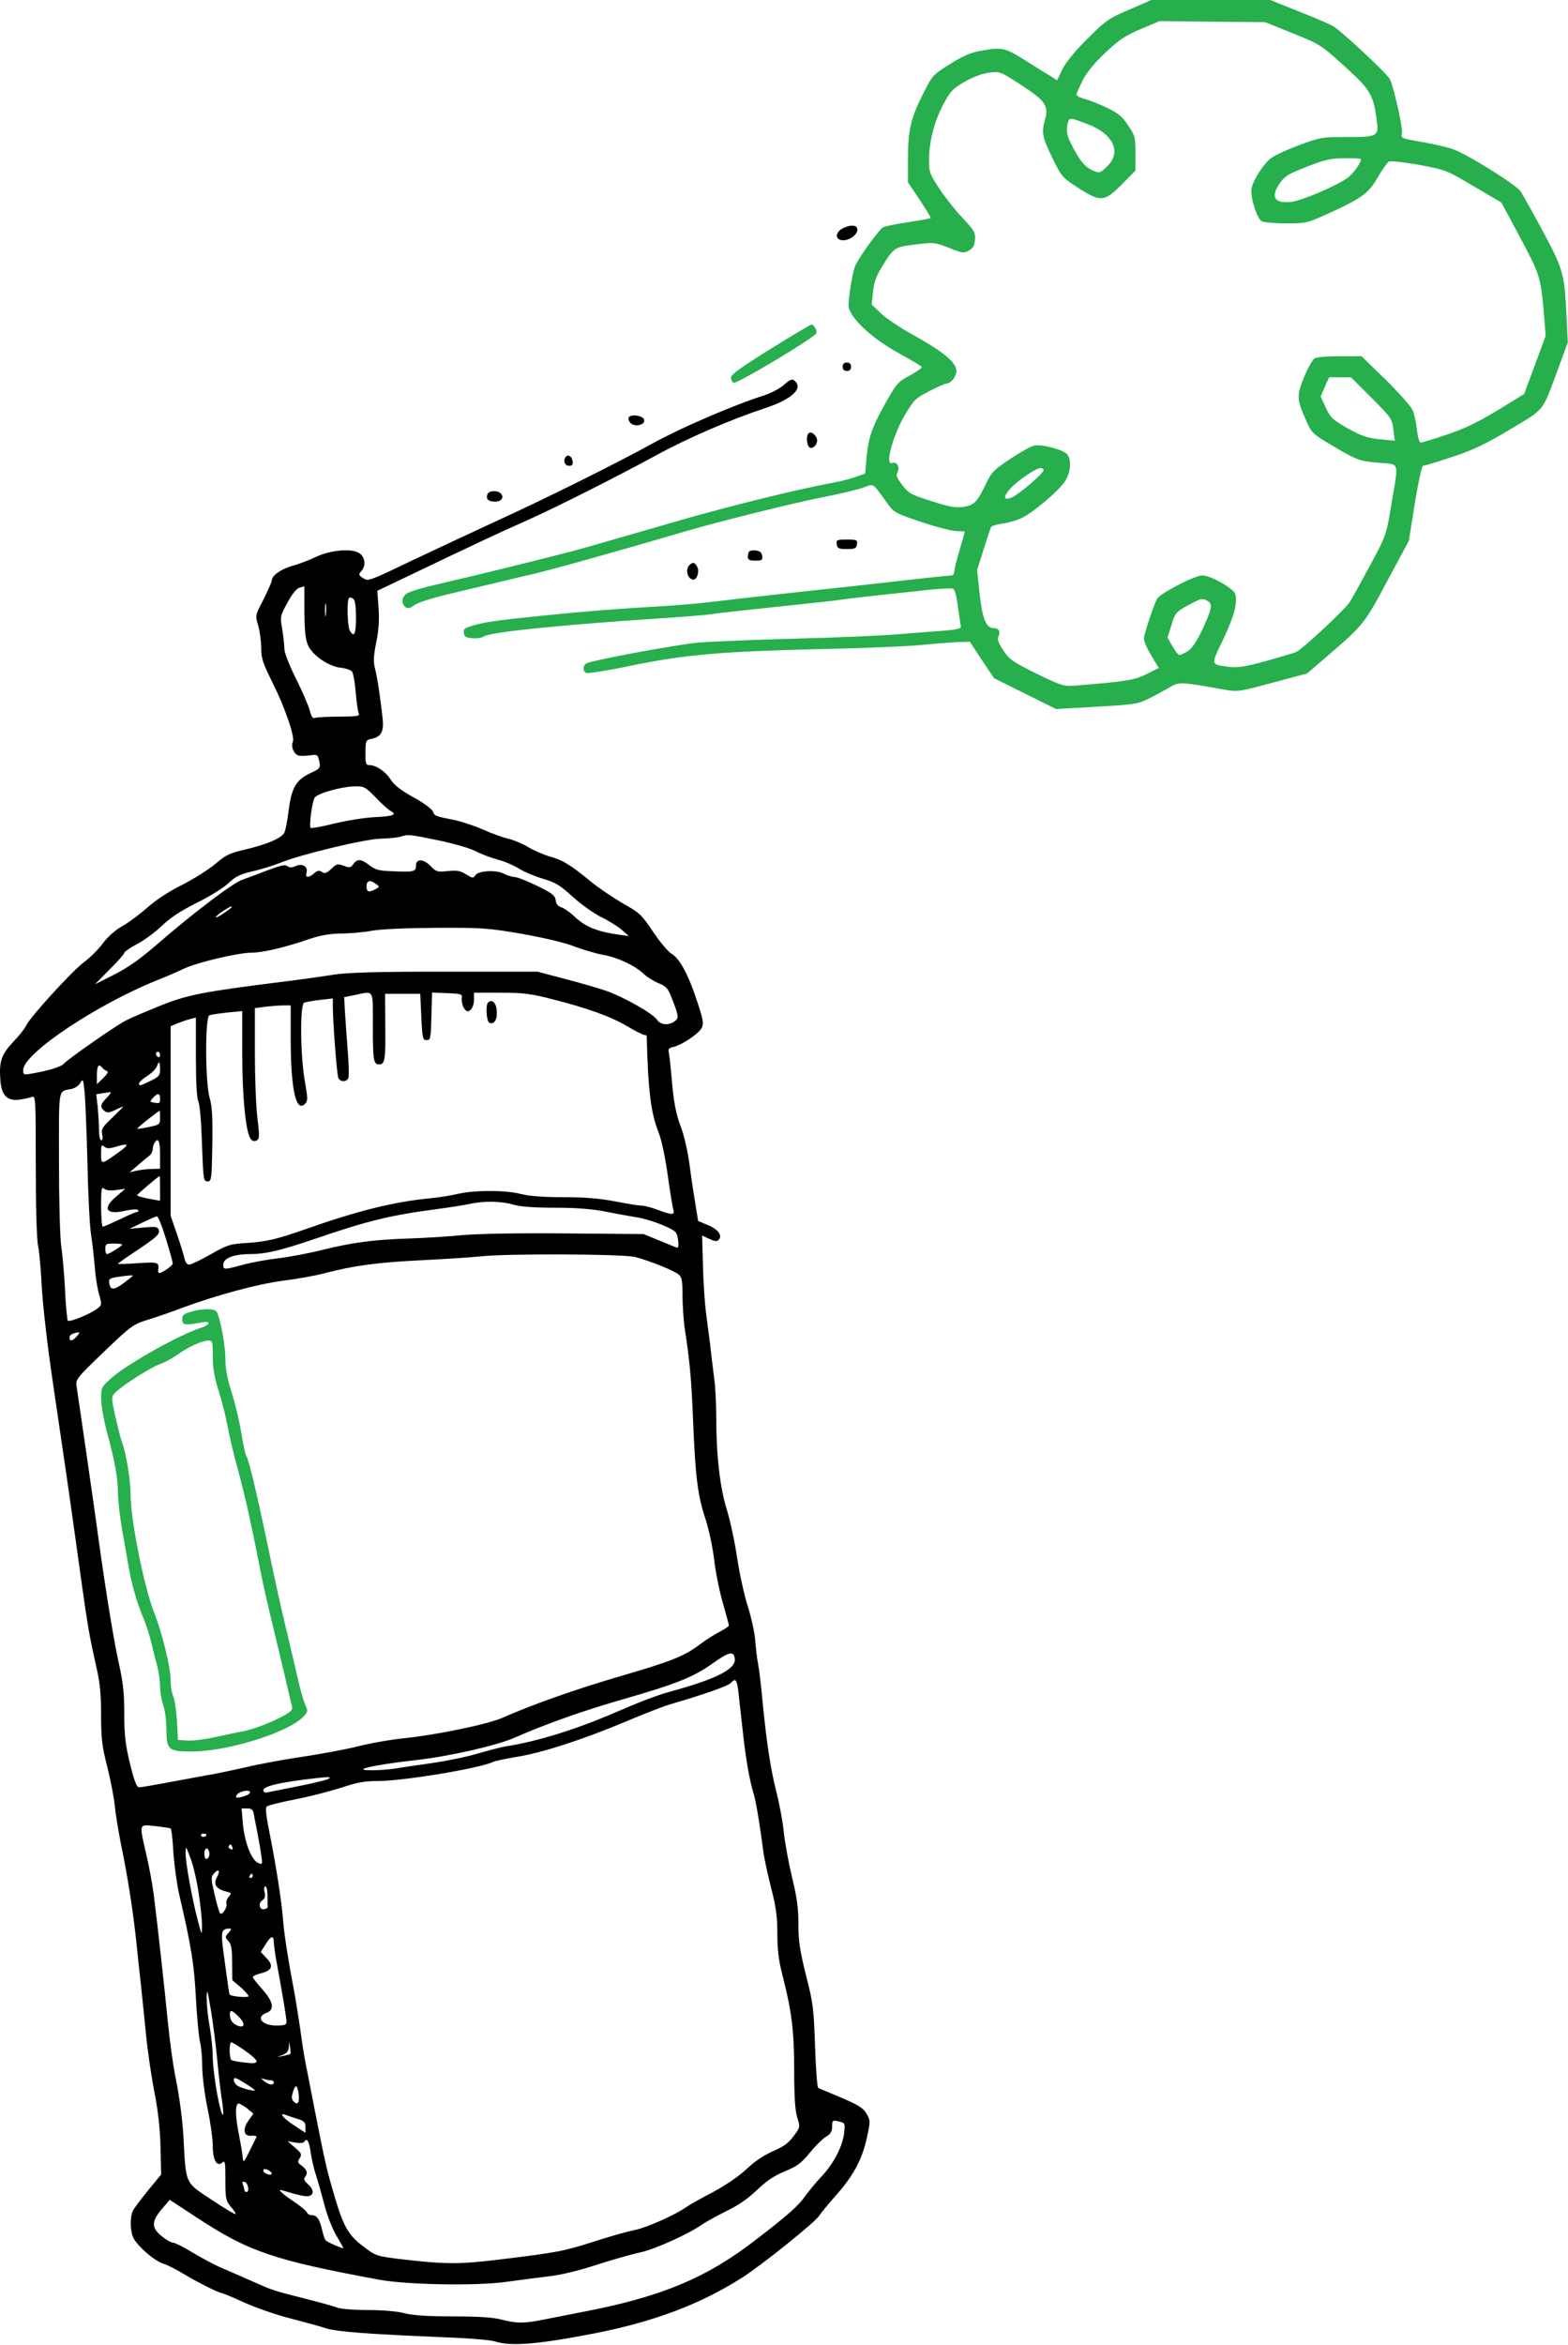 <svg width="285" height="426" viewBox="0 0 285 426" fill="none" xmlns="http://www.w3.org/2000/svg">
<path d="M205.236 1.761C201.521 3.331 200.947 3.752 197.692 7.007C195.433 9.228 193.787 11.258 193.136 12.521L192.14 14.589L190.762 13.708C189.957 13.249 187.89 11.947 186.128 10.836C182.644 8.654 182.108 8.539 178.279 9.228C176.556 9.496 175.062 10.147 172.726 11.602C169.548 13.593 169.51 13.632 167.71 17.193C165.528 21.52 165.03 23.702 165.03 29.063V33.122L167.174 36.3C168.323 38.061 169.242 39.555 169.165 39.631C169.089 39.708 167.289 40.014 165.145 40.359C163 40.665 160.894 41.086 160.473 41.316C159.822 41.699 156.606 46.064 155.534 48.094C155.036 49.013 154.27 53.531 154.232 55.484C154.232 57.513 158.329 61.419 163.383 64.176C165.566 65.363 167.442 66.473 167.519 66.665C167.634 66.818 166.676 67.507 165.413 68.196C163.23 69.345 162.962 69.651 160.933 73.251C158.444 77.693 157.831 79.531 157.487 83.321L157.257 86.04L155.495 86.653C154.538 86.997 152.777 87.457 151.628 87.648C144.276 89.027 131.755 92.128 121.569 95.115C115.366 96.915 110.12 98.408 105.87 99.633C102.577 100.552 93.043 102.926 86.342 104.535C83.623 105.186 79.832 106.066 77.918 106.526C76.041 106.985 74.165 107.598 73.82 107.904C72.978 108.594 72.94 109.627 73.667 110.278C74.127 110.623 74.471 110.546 75.314 109.934C75.927 109.474 78.837 108.555 82.13 107.789C85.308 107.024 89.328 106.066 91.128 105.645C92.928 105.224 95.417 104.611 96.68 104.343C100.28 103.501 113.796 99.71 124.441 96.57C130.568 94.77 143.778 91.477 149.522 90.329C152.7 89.716 156.032 88.912 156.95 88.567C158.865 87.84 158.482 87.572 161.316 91.477C162.464 93.086 162.771 93.277 167.519 94.847C170.238 95.766 173.109 96.494 173.913 96.494C174.718 96.494 175.369 96.532 175.369 96.608C175.369 96.685 174.947 98.178 174.411 99.94C173.875 101.701 173.454 103.463 173.454 103.845C173.454 104.228 173.224 104.535 172.994 104.535C172.726 104.535 170.161 104.803 167.327 105.109C158.176 106.143 152.317 106.794 146.842 107.368C140.447 108.057 132.406 108.976 127.888 109.513C126.088 109.704 121.608 110.087 117.932 110.278C111.461 110.661 106.636 111.044 98.595 111.848C90.668 112.652 88.218 112.997 86.227 113.571C84.465 114.069 84.197 114.261 84.312 114.988C84.389 115.677 84.733 115.869 85.882 115.945C86.686 116.022 87.605 115.869 87.912 115.639C88.792 114.873 101.467 113.571 119.272 112.384C123.905 112.078 128.309 111.733 129.036 111.619C130.376 111.389 135.661 110.814 146.229 109.704C149.254 109.398 152.279 109.053 152.93 108.938C153.581 108.823 156.606 108.479 159.669 108.134C162.732 107.828 166.906 107.368 168.974 107.139C171.003 106.947 172.918 106.832 173.224 106.947C173.531 107.062 173.875 108.287 174.105 110.164C174.335 111.81 174.564 113.418 174.641 113.725C174.756 114.184 174.182 114.337 171.731 114.567C170.046 114.682 166.255 114.988 163.307 115.218C160.358 115.486 151.934 115.831 144.544 116.022C137.192 116.213 129.266 116.558 126.93 116.75C123.254 117.056 108.512 119.775 106.713 120.464C105.908 120.77 105.832 121.995 106.598 122.263C106.904 122.378 110.58 121.804 114.754 120.923C124.441 118.932 131.142 118.358 148.565 117.937C156.261 117.783 164.8 117.439 167.519 117.171C170.276 116.903 173.339 116.673 174.373 116.635L176.288 116.596L178.47 119.928L180.691 123.221L186.32 126.016L191.949 128.811L199.339 128.39C206.499 127.969 206.806 127.931 209.141 126.744C210.481 126.054 212.128 125.174 212.856 124.714C214.272 123.872 214.923 123.91 222.505 125.288C224.956 125.71 225.185 125.671 231.312 124.025L237.592 122.34L241.421 119.047C247.854 113.495 248.045 113.265 252.181 105.492L256.086 98.217L257.158 91.439C257.771 87.687 258.422 84.623 258.652 84.623C258.843 84.623 261.179 83.934 263.821 83.053C267.688 81.79 269.756 80.832 274.428 78.037C280.937 74.132 280.21 75.05 283.196 67.009L284.958 62.223L284.728 57.398C284.345 49.625 284.154 48.974 280.439 42.044C278.601 38.597 276.763 35.343 276.381 34.768C275.576 33.581 267.076 28.259 264.319 27.187C263.323 26.804 260.719 26.191 258.537 25.808C254.708 25.157 254.593 25.119 254.823 24.238C255.014 23.396 253.559 16.733 252.678 14.474C252.334 13.632 245.326 7.007 242.608 4.939C242.187 4.595 239.353 3.37 236.328 2.183L230.891 -7.02143e-05H220.054H209.256L205.236 1.761ZM234.988 6.05C239.927 8.041 240.157 8.194 244.369 12.023C249.041 16.235 249.615 17.193 250.228 21.749C250.649 24.774 250.457 24.889 244.829 24.889C240.234 24.889 240.004 24.927 235.907 26.459C233.533 27.34 231.235 28.45 230.699 28.986C228.976 30.709 227.444 33.39 227.444 34.653C227.444 36.568 228.555 39.784 229.359 40.206C229.742 40.397 231.733 40.589 233.801 40.589C237.438 40.589 237.592 40.55 241.765 38.636C247.624 35.955 248.773 35.075 250.457 32.164C251.262 30.786 252.142 29.522 252.41 29.369C252.678 29.178 255.052 29.446 257.886 29.944C262.825 30.863 262.902 30.901 267.88 33.849L272.896 36.798L276.304 43.154C279.903 49.893 280.056 50.353 280.631 57.054L280.937 61.036L278.984 66.32L277.031 71.566L274.198 73.327C268.875 76.621 266.578 77.769 262.634 79.071C260.451 79.799 258.499 80.411 258.231 80.411C257.962 80.411 257.694 79.454 257.541 78.037C257.388 76.735 257.044 75.127 256.737 74.476C256.469 73.864 254.287 71.375 251.874 69.001L247.471 64.712H243.565C241.421 64.712 239.353 64.865 238.97 65.095C238.587 65.286 237.706 66.856 237.017 68.541C235.639 71.987 235.639 72.447 237.592 76.812C238.396 78.612 238.74 78.956 242.148 80.947C246.743 83.666 247.088 83.781 250.802 84.087C254.44 84.394 254.248 83.704 252.908 91.554C251.989 97.144 251.989 97.221 249.079 102.62C247.471 105.607 245.786 108.67 245.288 109.436C244.522 110.661 237.056 117.63 235.715 118.396C235.447 118.549 232.997 119.277 230.278 120.043C226.296 121.153 224.956 121.345 223.424 121.153C220.016 120.694 220.054 120.885 222.122 116.596C224.343 112.001 225.07 109.168 224.458 107.789C223.96 106.756 219.978 104.535 218.523 104.535C217.144 104.535 210.788 107.828 210.29 108.823C209.639 110.087 207.916 115.295 207.916 115.984C207.916 116.635 208.605 118.051 209.869 120.119L210.635 121.345L208.414 122.455C206.231 123.565 204.585 123.833 194.897 124.599C193.404 124.714 192.523 124.408 188.388 122.378C184.137 120.272 183.448 119.813 182.376 118.166C181.495 116.864 181.227 116.137 181.457 115.716C181.916 114.797 181.572 114.107 180.576 114.107C179.236 114.107 178.547 112.384 178.049 107.789L177.589 103.577L178.776 99.825C179.427 97.757 180.04 95.919 180.155 95.728C180.27 95.536 181.189 95.268 182.184 95.115C183.18 95 184.673 94.579 185.516 94.196C187.583 93.315 192.561 89.103 193.633 87.342C194.591 85.81 194.782 83.59 194.016 82.594C193.442 81.751 189.383 80.641 188.005 80.947C187.43 81.024 185.477 82.134 183.639 83.36C180.729 85.274 180.193 85.849 179.313 87.687C177.551 91.324 177.092 91.784 175.062 92.09C173.607 92.281 172.497 92.09 169.242 91.018C165.566 89.869 165.107 89.601 163.996 88.108C162.962 86.768 162.809 86.346 163.154 85.734C163.613 84.815 163 83.781 162.12 84.126C160.818 84.623 162.235 79.263 164.379 75.548C166.102 72.638 166.37 72.37 168.897 71.068C170.352 70.302 171.769 69.69 171.999 69.69C172.803 69.69 173.837 68.426 173.837 67.392C173.837 65.899 171.578 63.984 166.37 61.074C163.843 59.696 161.009 57.819 160.129 56.939L158.444 55.331L158.674 53.033C158.827 51.425 159.286 50.161 160.129 48.745C162.464 44.915 162.541 44.877 166.408 44.418C169.778 43.996 169.969 44.035 172.497 45.03C174.871 45.988 175.177 46.026 176.096 45.528C176.862 45.107 177.13 44.609 177.207 43.537C177.321 42.235 177.092 41.89 175.062 39.708C173.799 38.406 171.884 35.994 170.812 34.385C169.012 31.667 168.859 31.284 168.859 29.101C168.859 25.77 169.816 22.056 171.463 18.954C172.726 16.58 173.148 16.12 175.33 14.857C176.862 13.976 178.508 13.364 179.772 13.21C181.725 12.942 181.801 12.981 185.592 15.431C189.957 18.265 190.647 19.222 189.957 21.673C189.268 24.085 189.46 24.966 191.259 28.642C192.906 32.05 193.059 32.241 195.893 34.079C200.028 36.759 200.756 36.721 203.934 33.466L206.384 30.977V27.876C206.384 24.966 206.308 24.659 205.044 22.783C204.01 21.175 203.244 20.562 201.253 19.605C199.913 18.954 198.075 18.227 197.233 17.997C196.352 17.767 195.663 17.422 195.663 17.193C195.663 17.001 196.161 15.852 196.773 14.627C197.501 13.172 198.918 11.449 200.909 9.573C203.436 7.199 204.508 6.471 207.342 5.284L210.788 3.829L220.361 3.944L229.933 4.021L234.988 6.05ZM198.42 22.86C202.555 24.698 203.742 27.799 201.253 30.212C199.99 31.437 199.837 31.475 198.803 31.054C197.271 30.403 196.352 29.369 194.935 26.612C193.978 24.774 193.787 24.047 193.978 22.898C194.208 21.558 194.323 21.481 195.242 21.673C195.778 21.826 197.233 22.362 198.42 22.86ZM247.356 28.91C247.356 29.637 246.016 31.475 244.982 32.279C242.876 33.811 236.558 36.491 234.643 36.683C231.58 36.989 230.891 35.764 232.652 33.237C233.494 32.011 234.26 31.552 237.553 30.288C240.846 28.986 241.88 28.757 244.407 28.757C246.016 28.718 247.356 28.795 247.356 28.91ZM249.27 72.255C252.87 75.855 253.023 76.084 253.253 78.037L253.521 80.067L250.764 79.799C248.505 79.569 247.509 79.224 244.944 77.808C242.187 76.238 241.804 75.855 240.961 74.017L240.042 72.025L240.808 70.264L241.574 68.541H243.565H245.556L249.27 72.255ZM189.689 85.351C189.957 85.772 185.171 89.869 183.831 90.405C181.495 91.324 182.988 88.835 186.09 86.691C188.541 85.006 189.306 84.7 189.689 85.351ZM219.48 109.168C220.475 109.704 220.284 110.661 218.408 114.644C217.412 116.711 216.608 117.86 215.804 118.358C215.153 118.741 214.464 119.047 214.272 118.97C214.119 118.932 213.545 118.166 213.085 117.362L212.205 115.831L212.932 113.533C213.583 111.351 213.775 111.159 215.842 110.01C218.408 108.632 218.446 108.632 219.48 109.168Z" fill="#26AF4C"/>
<path d="M153.274 41.431C151.705 42.197 151.743 43.652 153.274 43.652C154.461 43.652 155.84 42.618 155.84 41.699C155.84 40.895 154.691 40.742 153.274 41.431Z" fill="black"/>
<path d="M140.026 63.41C134.78 66.665 132.865 68.043 132.865 68.579C132.865 69.001 133.095 69.422 133.363 69.537C133.976 69.766 148.067 61.342 148.373 60.538C148.565 60.04 147.952 58.968 147.454 58.968C147.301 58.968 143.97 60.959 140.026 63.41Z" fill="#26AF4C"/>
<path d="M153.16 66.626C153.16 67.124 153.428 67.392 153.925 67.392C154.423 67.392 154.691 67.124 154.691 66.626C154.691 66.129 154.423 65.861 153.925 65.861C153.428 65.861 153.16 66.129 153.16 66.626Z" fill="black"/>
<path d="M142.362 70.034C141.672 70.609 140.141 71.413 138.992 71.796C133.401 73.557 123.905 77.654 118.812 80.45C111.92 84.24 99.246 90.558 89.405 95.039C85.423 96.877 78.722 100.016 74.51 102.008C67.196 105.53 66.89 105.645 66.009 105.033C65.167 104.497 65.128 104.382 65.664 103.769C66.545 102.773 66.392 101.203 65.281 100.476C63.903 99.595 60.151 99.902 57.432 101.165C56.283 101.74 54.33 102.467 53.105 102.812C50.999 103.424 49.391 104.573 49.391 105.492C49.391 105.722 48.701 107.253 47.897 108.9C46.366 111.848 46.366 111.848 46.94 113.648C47.208 114.644 47.476 116.443 47.476 117.669C47.476 119.545 47.744 120.426 49.429 123.795C51.726 128.352 53.679 133.942 53.22 134.785C52.837 135.551 53.373 136.929 54.177 137.235C54.522 137.35 55.479 137.35 56.245 137.235C57.547 137.044 57.738 137.082 57.93 137.886C58.351 139.418 58.236 139.609 56.666 140.337C53.871 141.601 53.028 142.979 52.492 147.038C52.263 148.991 51.88 150.944 51.65 151.327C51.114 152.284 48.472 153.433 44.489 154.352C41.694 155.003 41.005 155.347 39.129 156.955C37.903 157.989 35.223 159.674 33.117 160.746C30.781 161.895 28.331 163.503 26.875 164.805C25.535 165.992 23.506 167.524 22.357 168.175C21.017 168.902 19.638 170.127 18.681 171.391C17.839 172.54 16.307 174.033 15.312 174.761C13.32 176.177 5.394 184.831 4.781 186.286C4.552 186.784 3.518 188.124 2.407 189.273C0.225 191.609 -0.196 192.834 0.072 196.319C0.301 199.076 1.335 200.071 3.633 199.765C4.513 199.612 5.509 199.42 5.854 199.267C6.466 199.037 6.505 199.918 6.505 211.673C6.505 219.14 6.658 225.114 6.926 226.339C7.156 227.488 7.462 230.972 7.615 234.15C7.806 237.29 8.649 244.719 9.53 250.615C11.751 265.626 12.401 270.106 13.933 281.057C15.465 292.2 15.771 294.114 16.307 297.139C16.652 298.939 17.264 301.772 17.647 303.457C18.145 305.64 18.375 307.976 18.375 311.537C18.375 315.787 18.528 317.204 19.485 320.918C20.098 323.33 20.711 326.547 20.864 328.078C21.017 329.61 21.553 332.865 22.051 335.354C23.2 340.791 24.31 348.028 24.846 353.427C25.076 355.648 25.42 358.979 25.65 360.894C25.842 362.77 26.263 366.829 26.569 369.892C26.875 372.956 27.565 377.589 28.101 380.231C28.713 383.409 29.096 386.702 29.173 390.033L29.288 395.05L26.952 397.883C25.688 399.453 24.425 401.1 24.195 401.559C23.582 402.708 23.621 405.312 24.272 406.613C25.114 408.183 28.024 410.711 29.709 411.247C30.513 411.515 32.236 412.395 33.538 413.2C35.95 414.655 39.856 416.607 40.392 416.607C40.545 416.607 42.345 417.373 44.374 418.292C46.404 419.211 50.118 420.513 52.684 421.164C55.211 421.815 58.121 422.619 59.193 422.964C61.184 423.615 66.89 424.036 80.598 424.61C85.04 424.763 89.252 425.108 89.979 425.376C92.851 426.295 97.714 425.912 107.976 423.921C118.736 421.815 127.16 418.675 134.78 413.851C138.303 411.63 148.335 403.588 148.909 402.516C149.101 402.172 150.479 400.487 151.973 398.802C155.151 395.203 156.721 392.293 157.601 388.195C158.214 385.362 158.214 385.209 157.487 383.983C156.912 382.988 156.031 382.414 152.968 381.112C150.862 380.231 148.986 379.427 148.756 379.35C148.526 379.274 148.297 376.172 148.143 371.769C147.914 364.914 147.799 363.919 146.497 358.864C145.387 354.346 145.118 352.661 145.118 349.56C145.118 346.688 144.85 344.658 143.97 341.097C143.357 338.494 142.668 334.818 142.476 332.941C142.285 331.027 141.672 327.695 141.098 325.475C140.026 321.186 139.337 316.591 138.609 309.201C138.379 306.674 138.035 303.61 137.805 302.385C137.575 301.16 137.345 299.169 137.269 297.982C137.192 296.795 136.618 294.076 135.967 291.97C135.278 289.864 134.397 285.805 133.976 282.971C133.555 280.138 132.712 276.232 132.138 274.356C130.874 270.412 130.185 264.439 130.185 257.584C130.185 255.134 130.032 251.879 129.802 250.347C129.611 248.816 129.266 246.097 129.075 244.297C128.845 242.498 128.5 239.817 128.309 238.362C128.117 236.869 127.849 233.155 127.773 230.053L127.619 224.463L128.921 225.075C129.84 225.496 130.3 225.573 130.606 225.267C131.372 224.501 130.568 223.352 128.73 222.586L126.892 221.821L126.432 218.987C126.164 217.417 125.667 214.201 125.36 211.788C125.016 209.184 124.365 206.274 123.675 204.513C122.871 202.33 122.488 200.377 122.144 196.625C121.914 193.868 121.646 191.379 121.531 191.034C121.416 190.575 121.684 190.345 122.412 190.192C124.02 189.809 127.083 187.741 127.581 186.669C127.926 185.903 127.773 185.099 126.739 181.998C125.169 177.173 123.561 174.148 122.106 173.306C121.493 172.961 119.961 171.161 118.736 169.323C116.668 166.222 116.285 165.839 113.145 164.077C111.307 163.005 108.704 161.244 107.363 160.134C103.687 157.109 102.309 156.266 99.973 155.615C98.786 155.271 97.025 154.505 95.991 153.892C94.995 153.279 93.425 152.628 92.507 152.399C91.549 152.207 89.443 151.441 87.797 150.714C86.15 149.986 83.776 149.221 82.513 148.953C79.143 148.302 78.951 148.225 78.683 147.421C78.53 147 76.999 145.851 75.161 144.855C72.825 143.553 71.6 142.596 70.987 141.601C70.068 140.146 68.345 138.997 67.119 138.997C66.507 138.997 66.392 138.69 66.43 136.738C66.43 134.593 66.507 134.44 67.426 134.249C69.225 133.904 69.761 132.985 69.57 130.803C69.225 127.356 68.575 122.991 68.153 121.421C67.847 120.196 67.885 119.2 68.383 116.711C68.843 114.529 68.957 112.614 68.804 110.432L68.575 107.33L73.629 104.918C86.686 98.676 89.826 97.183 96.029 94.426C101.467 91.975 111.958 86.691 119.272 82.709C125.169 79.492 132.865 76.199 139.107 74.132C143.549 72.677 145.808 70.8 144.697 69.46C144.085 68.694 143.778 68.771 142.362 70.034ZM55.326 111.159C55.364 114.605 55.517 116.175 55.977 117.209C56.781 119.047 59.691 121.038 61.874 121.306C62.792 121.383 63.75 121.728 63.98 121.996C64.209 122.264 64.516 124.025 64.669 125.901C64.822 127.778 65.09 129.501 65.243 129.73C65.435 130.075 64.516 130.19 61.682 130.19C59.614 130.19 57.623 130.305 57.279 130.42C56.857 130.573 56.589 130.228 56.283 129.003C56.015 128.084 54.905 125.48 53.756 123.221C52.569 120.809 51.688 118.588 51.688 117.86C51.688 117.209 51.497 115.601 51.305 114.337C50.884 112.04 50.922 111.925 52.224 109.513C53.105 107.904 53.871 106.947 54.445 106.756C54.943 106.641 55.326 106.526 55.326 106.488C55.326 106.449 55.326 108.555 55.326 111.159ZM64.707 112.231C64.707 115.218 64.362 115.946 63.558 114.529C63.137 113.686 63.022 109.015 63.444 108.632C63.558 108.479 63.903 108.555 64.209 108.785C64.554 109.091 64.707 110.202 64.707 112.231ZM59.231 111.695C59.155 112.308 59.078 111.887 59.078 110.853C59.078 109.781 59.155 109.321 59.231 109.781C59.308 110.278 59.308 111.121 59.231 111.695ZM68.268 144.855C69.34 146.004 70.604 147.115 71.025 147.344C72.251 147.995 71.446 148.302 68.077 148.455C66.315 148.531 63.061 149.067 60.801 149.603C58.542 150.178 56.589 150.522 56.474 150.408C56.13 150.101 56.743 145.545 57.202 144.894C57.815 144.09 62.103 142.902 64.439 142.864C66.162 142.826 66.392 142.941 68.268 144.855ZM79.487 152.628C82.321 153.203 85.269 154.045 86.495 154.658C87.682 155.271 89.52 155.921 90.554 156.19C91.626 156.458 93.234 157.147 94.191 157.721C95.149 158.334 97.14 159.176 98.671 159.636C101.007 160.325 101.811 160.823 104.147 162.967C105.679 164.346 107.938 165.954 109.278 166.605C110.618 167.256 112.265 168.29 112.992 168.902L114.294 170.051L112.571 169.821C108.704 169.285 106.559 168.443 104.645 166.72C103.649 165.762 102.424 164.92 101.964 164.805C101.428 164.652 101.084 164.231 101.007 163.58C100.892 162.699 100.394 162.278 97.638 160.938C95.838 160.057 94 159.329 93.502 159.329C93.004 159.291 92.124 159.023 91.549 158.717C90.132 157.989 86.916 158.181 86.38 159.023C86.035 159.597 85.882 159.559 84.695 158.832C83.661 158.181 83.01 158.066 81.364 158.257C79.487 158.449 79.258 158.372 78.262 157.338C77.037 156.036 75.62 155.96 75.62 157.185C75.62 158.334 75.275 158.449 71.753 158.296C68.919 158.219 68.306 158.066 67.196 157.223C65.664 156.036 64.937 155.96 64.209 156.994C63.75 157.645 63.558 157.683 62.486 157.3C61.376 156.879 61.184 156.917 60.227 157.836C59.385 158.64 59.04 158.755 58.504 158.41C58.006 158.066 57.7 158.142 57.126 158.64C56.168 159.521 55.402 159.483 55.709 158.564C56.053 157.453 54.943 156.764 53.756 157.338C53.028 157.645 52.607 157.683 52.224 157.338C51.841 157.032 50.999 157.223 48.74 158.066C47.093 158.717 44.987 159.483 44.03 159.827C42.23 160.478 34.993 165.954 28.216 171.851C25.42 174.263 23.123 175.871 20.749 177.058L17.264 178.82L19.907 176.139C21.4 174.684 22.587 173.306 22.587 173.114C22.587 172.923 23.659 172.157 24.923 171.506C26.224 170.817 28.254 169.323 29.441 168.175C30.934 166.72 32.887 165.456 35.797 164.001C38.133 162.852 40.699 161.244 41.541 160.44C42.766 159.253 43.609 158.832 45.753 158.334C47.246 157.989 49.544 157.3 50.884 156.764C54.866 155.156 66.43 152.399 69.264 152.36C70.642 152.322 72.212 152.169 72.748 152.016C74.203 151.556 74.242 151.556 79.487 152.628ZM68.345 160.593C69.034 161.091 69.034 161.129 68.23 161.55C67.005 162.201 66.622 162.048 66.622 161.014C66.622 159.942 67.273 159.789 68.345 160.593ZM42.115 164.805C42.115 164.882 41.388 165.418 40.545 165.992C39.665 166.566 39.09 166.834 39.243 166.566C39.397 166.337 40.048 165.801 40.737 165.379C41.962 164.614 42.115 164.575 42.115 164.805ZM94.957 169.668C98.978 170.396 102.768 171.276 104.453 171.965C105.985 172.54 108.282 173.229 109.584 173.459C112.341 173.957 115.328 175.373 116.975 176.905C117.625 177.518 118.851 178.284 119.731 178.628C121.072 179.164 121.416 179.547 122.067 181.232C123.369 184.563 123.446 184.946 122.642 185.521C121.569 186.363 120 186.21 119.387 185.214C118.659 184.142 113.643 181.27 110.388 180.083C109.01 179.585 105.564 178.59 102.768 177.862L97.676 176.522H80.943C68.383 176.522 63.367 176.675 60.725 177.058C58.81 177.365 55.02 177.901 52.263 178.245C36.908 180.16 34.151 180.696 29.173 182.687C26.531 183.759 23.736 184.946 22.931 185.367C21.093 186.286 12.21 192.49 11.597 193.255C11.176 193.791 8.687 194.557 5.662 195.055C4.322 195.285 4.207 195.246 4.207 194.404C4.207 191.417 17.532 182.496 28.713 178.015C30.283 177.403 32.466 176.446 33.5 175.948C35.874 174.837 43.302 173.076 45.715 173.076C47.706 173.076 51.841 172.119 56.245 170.587C58.274 169.898 59.959 169.63 61.988 169.591C63.597 169.591 66.124 169.362 67.579 169.094C69.187 168.787 73.859 168.596 79.258 168.558C87.682 168.519 88.677 168.596 94.957 169.668ZM67.77 186.248C67.77 192.643 67.885 193.37 68.919 193.37C69.953 193.37 70.106 192.528 70.03 186.325L69.991 180.543H73.208H76.386L76.577 184.755C76.769 188.66 76.845 188.967 77.535 188.967C78.262 188.967 78.3 188.66 78.415 184.64L78.53 180.313L81.287 180.428C83.968 180.543 84.044 180.581 83.929 181.5C83.891 182.036 84.082 182.802 84.389 183.223C84.848 183.836 85.001 183.874 85.537 183.453C85.882 183.146 86.15 182.381 86.15 181.653V180.351H90.975C95.11 180.351 96.451 180.504 100.433 181.538C106.904 183.185 111.039 184.678 114.064 186.478C115.481 187.32 116.86 188.009 117.089 188.009C117.357 188.009 117.549 188.124 117.549 188.277C117.779 198.042 118.315 202.215 119.655 205.585C120.191 206.887 120.88 210.027 121.34 213.32C121.761 216.345 122.22 219.217 122.374 219.676C122.68 220.787 122.22 220.787 119.54 219.791C118.43 219.37 117.128 219.025 116.63 219.025C116.094 219.025 113.95 218.681 111.805 218.259C109.01 217.723 106.368 217.494 102.424 217.494C98.748 217.494 96.182 217.302 94.689 216.919C91.97 216.192 86.303 216.192 83.278 216.881C82.015 217.187 79.794 217.532 78.3 217.685C71.714 218.298 65.052 219.944 55.517 223.314C50.233 225.152 48.625 225.535 44.987 225.803C41.771 225.994 41.349 226.147 38.286 227.871C36.486 228.904 34.725 229.747 34.38 229.747C33.998 229.747 33.653 229.287 33.5 228.483C33.347 227.832 32.734 225.841 32.121 224.08L31.011 220.863V203.671V186.44L32.275 185.903C32.964 185.635 33.998 185.252 34.572 185.138L35.606 184.87V191.953C35.606 196.625 35.759 199.42 36.065 200.148C36.333 200.76 36.601 204.092 36.716 207.921C36.946 214.277 36.984 214.622 37.712 214.622C38.439 214.622 38.478 214.315 38.593 207.997C38.669 202.943 38.554 200.914 38.095 199.42C37.291 196.702 37.252 184.755 38.056 184.448C38.363 184.334 39.818 184.104 41.311 183.951L44.03 183.683V191.494C44.03 199.612 44.719 206.083 45.638 207.002C45.944 207.346 46.327 207.385 46.71 207.155C47.17 206.887 47.17 206.274 46.787 203.058C46.519 200.99 46.327 195.668 46.327 191.226V183.146L48.357 182.878C49.429 182.764 50.922 182.649 51.611 182.649H52.837V189.043C52.875 197.889 53.794 202.139 55.402 200.569C55.977 199.995 55.977 199.65 55.364 196.165C54.56 191.226 54.522 182.457 55.288 182.151C55.594 182.036 56.896 181.806 58.159 181.653L60.495 181.385V182.878C60.495 185.597 61.223 195.17 61.491 195.821C61.797 196.587 63.022 196.625 63.329 195.821C63.444 195.515 63.405 193.14 63.175 190.575C62.984 188.009 62.754 184.831 62.678 183.529L62.563 181.155L64.286 180.811C68.077 180.007 67.77 179.547 67.77 186.248ZM29.096 191.685C29.096 191.992 28.943 192.145 28.713 192.03C28.522 191.915 28.331 191.647 28.331 191.417C28.331 191.226 28.522 191.073 28.713 191.073C28.943 191.073 29.096 191.341 29.096 191.685ZM29.096 194.251C29.096 195.361 28.905 195.629 27.373 196.357C25.382 197.314 25.267 197.352 25.267 196.816C25.267 196.625 25.956 195.974 26.799 195.438C27.641 194.902 28.407 194.098 28.522 193.715C28.867 192.643 29.096 192.834 29.096 194.251ZM19.447 194.596C19.753 194.672 19.524 195.093 18.758 195.859L17.609 196.97V195.438C17.609 193.677 17.915 193.14 18.528 193.906C18.758 194.213 19.179 194.481 19.447 194.596ZM15.886 210.984C16.001 216.766 16.307 222.701 16.537 224.195C16.767 225.65 17.073 228.33 17.226 230.13C17.341 231.929 17.724 234.227 18.03 235.222C18.528 237.022 18.528 237.099 17.609 237.788C16.345 238.745 12.669 240.239 12.325 239.932C12.21 239.779 11.942 237.29 11.827 234.418C11.674 231.546 11.368 227.947 11.138 226.492C10.908 224.999 10.717 218.106 10.717 211.099C10.717 197.084 10.487 198.386 13.091 197.812C13.665 197.659 14.354 197.199 14.622 196.702C15.082 195.936 15.12 196.051 15.35 198.157C15.503 199.42 15.733 205.202 15.886 210.984ZM19.409 199.42C18.222 200.646 18.145 201.105 18.949 201.794C19.447 202.215 19.792 202.177 20.902 201.679C21.63 201.296 22.319 201.028 22.395 201.028C22.472 201.028 21.591 201.909 20.443 203.02C18.605 204.743 18.375 205.126 18.566 206.083C18.72 206.734 18.643 207.155 18.413 207.155C18.183 207.155 17.992 206.389 17.992 205.279C17.992 204.283 17.877 202.407 17.762 201.105L17.494 198.808L18.605 198.616C19.217 198.54 19.868 198.425 20.06 198.386C20.289 198.386 19.983 198.846 19.409 199.42ZM29.096 199.65C29.096 200.416 28.943 200.492 28.139 200.339C27.182 200.186 27.182 200.148 27.794 199.458C28.675 198.501 29.096 198.54 29.096 199.65ZM29.096 203.058C29.096 204.283 29.02 204.321 27.105 204.743C25.995 204.972 25.038 205.126 24.961 205.049C24.846 204.934 28.752 201.833 29.02 201.794C29.058 201.794 29.096 202.369 29.096 203.058ZM29.096 209.721V212.324L27.68 212.363C26.875 212.363 25.612 212.516 24.884 212.669L23.544 212.975L25.038 211.712C25.88 210.984 26.799 210.218 27.105 209.989C27.45 209.759 27.718 209.223 27.756 208.84C27.756 208.419 27.909 207.883 28.101 207.615C28.752 206.542 29.096 207.308 29.096 209.721ZM21.017 208.342C23.468 207.615 23.621 207.844 21.63 209.299C18.337 211.635 18.375 211.635 18.375 209.606C18.375 208.036 18.451 207.883 18.949 208.304C19.409 208.687 19.868 208.687 21.017 208.342ZM29.096 215.885V218.145L26.99 217.762C25.842 217.532 24.884 217.264 24.923 217.149C24.923 216.958 28.752 213.703 29.02 213.665C29.058 213.665 29.096 214.66 29.096 215.885ZM21.17 216.192L22.778 215.962L21.17 217.34C18.49 219.561 19.256 220.787 22.817 219.944C24.042 219.676 24.961 219.638 25.114 219.829C25.229 220.021 25.152 220.174 24.923 220.174C24.693 220.174 23.276 220.787 21.783 221.514C20.251 222.242 18.873 222.854 18.681 222.854C18.528 222.854 18.375 221.208 18.375 219.178C18.375 215.924 18.451 215.541 18.949 215.962C19.332 216.268 20.098 216.345 21.17 216.192ZM93.272 218.834C94.574 219.217 96.91 219.408 100.816 219.408C104.875 219.408 107.593 219.638 110.197 220.136C112.265 220.557 114.677 220.978 115.634 221.131C118.162 221.514 122.488 223.199 122.91 224.003C123.293 224.692 123.446 226.683 123.139 226.683C123.025 226.683 121.608 226.109 119.961 225.42L116.975 224.195L102.998 224.08C94.344 224.003 87.146 224.118 84.044 224.386C81.326 224.654 76.96 224.922 74.356 224.999C68.077 225.19 64.018 225.726 58.619 227.066C56.168 227.679 52.531 228.368 50.539 228.598C48.548 228.828 45.638 229.364 44.106 229.785C40.699 230.704 40.584 230.704 40.584 229.747C40.584 228.56 42.498 227.832 45.485 227.832C48.204 227.832 50.999 227.181 56.857 225.19C67.158 221.667 70.872 220.787 79.832 219.6C82.168 219.293 84.733 218.872 85.576 218.681C87.988 218.145 91.205 218.221 93.272 218.834ZM30.169 225.075C30.858 227.334 31.432 229.364 31.394 229.555C31.394 229.938 29.441 231.278 28.943 231.278C28.79 231.278 28.713 231.049 28.752 230.781C28.943 229.287 28.828 229.249 25.076 229.479C23.085 229.632 21.438 229.67 21.438 229.594C21.438 229.517 22.931 228.445 24.808 227.22C28.599 224.692 29.135 224.156 28.828 223.352C28.637 222.854 28.139 222.816 26.071 223.008L23.544 223.237L25.842 222.127C27.105 221.514 28.331 220.978 28.522 220.978C28.752 220.978 29.479 222.816 30.169 225.075ZM22.204 226.109C22.204 226.339 19.83 227.832 19.447 227.832C19.256 227.832 19.141 227.411 19.141 226.875C19.141 225.994 19.294 225.918 20.672 225.918C21.515 225.918 22.204 225.994 22.204 226.109ZM115.481 228.368C118.2 229.096 122.603 230.857 123.407 231.585C123.943 232.044 124.058 232.81 124.058 235.452C124.058 237.252 124.25 239.856 124.441 241.234C125.36 247.208 125.667 250.347 125.973 258.082C126.394 268.383 126.815 271.714 128.232 275.964C128.845 277.84 129.534 281.095 129.802 283.316C130.032 285.499 130.759 289.021 131.372 291.166C131.985 293.272 132.482 295.148 132.482 295.301C132.482 295.454 131.755 295.952 130.874 296.412C129.955 296.871 128.309 297.905 127.198 298.747C124.288 300.93 122.029 301.811 112.456 304.606C104.836 306.827 96.757 309.66 91.32 312.073C88.754 313.221 79.794 315.098 73.782 315.749C71.102 316.017 67.158 316.706 64.975 317.28C62.831 317.816 58.312 318.659 54.943 319.157C51.573 319.654 47.017 320.497 44.796 321.033C42.575 321.531 39.243 322.258 37.329 322.564C35.453 322.909 32.083 323.522 29.862 323.943C27.641 324.364 25.574 324.709 25.267 324.709C24.846 324.709 24.387 323.522 23.621 320.382C22.778 316.859 22.587 315.251 22.587 311.307C22.587 307.554 22.357 305.602 21.63 302.308C20.787 298.671 19.294 289.558 17.954 279.908C17.303 274.969 14.163 253.372 13.933 251.917C13.703 250.615 13.818 250.462 18.873 245.599C23.736 240.928 24.233 240.583 26.684 239.817C28.101 239.396 31.011 238.401 33.117 237.596C39.473 235.261 46.634 233.308 51.497 232.657C54.024 232.351 57.394 231.738 58.963 231.317C64.362 229.9 68.728 229.326 76.769 228.943C81.211 228.713 85.92 228.407 87.299 228.253C91.817 227.717 113.299 227.794 115.481 228.368ZM24.119 231.776C24.119 231.853 23.314 232.465 22.357 233.193C20.596 234.457 20.06 234.418 19.83 233.002C19.753 232.389 19.983 232.197 21.247 232.006C23.276 231.7 24.119 231.623 24.119 231.776ZM13.971 242.766C13.167 243.646 12.631 243.761 12.631 242.995C12.631 242.498 13.206 242.191 14.316 242.038C14.507 242.038 14.354 242.345 13.971 242.766ZM133.555 301.313C133.823 303.189 130.3 304.989 121.952 307.286C119.425 307.976 116.783 308.971 111.805 311.115C104.721 314.179 97.829 316.323 92.085 317.242C91.243 317.357 88.907 317.97 86.916 318.544C84.925 319.157 81.134 319.922 78.492 320.305C75.85 320.688 72.863 321.109 71.791 321.301C70.757 321.454 68.919 321.607 67.77 321.607C63.405 321.645 67.694 320.65 75.811 319.731C81.67 319.08 90.362 317.089 93.579 315.672C99.093 313.221 106.483 310.618 113.528 308.626C122.833 305.946 126.011 304.683 129.419 302.27C132.482 300.088 133.363 299.858 133.555 301.313ZM134.167 306.98C134.282 308.014 134.627 311.23 134.971 314.179C135.507 319.31 136.197 323.33 137.077 326.24C137.46 327.504 138.226 332.329 138.8 336.77C138.954 337.804 139.566 340.638 140.179 343.05C141.06 346.458 141.289 348.22 141.289 351.283C141.289 354.193 141.519 356.108 142.208 358.788C143.893 365.336 144.353 368.935 144.353 376.057C144.353 380.805 144.506 383.332 144.889 384.634C145.463 386.434 145.463 386.472 144.238 388.081C143.319 389.344 142.4 389.995 140.524 390.799C138.915 391.488 137.192 392.637 135.737 394.016C134.32 395.356 131.946 396.964 129.611 398.228C127.505 399.338 125.36 400.525 124.824 400.908C122.718 402.401 117.625 404.661 115.443 405.12C114.179 405.35 110.81 406.307 107.976 407.226C102.462 408.988 101.275 409.217 90.554 410.519C83.317 411.4 80.751 411.362 72.365 410.366C68.498 409.868 68.23 409.792 66.124 408.183C63.29 406.077 62.41 404.507 60.687 398.611C59.27 393.709 59.155 393.212 57.087 382.72C56.436 379.35 55.709 375.713 55.517 374.679C55.288 373.607 54.866 370.85 54.56 368.552C54.215 366.216 53.718 363.038 53.411 361.468C52.416 356.299 51.688 351.589 51.497 349.33C51.19 345.233 50.157 338.8 48.74 331.678C48.357 329.763 48.242 328.385 48.472 328.193C48.663 328.002 51.075 327.389 53.832 326.853C56.589 326.317 60.342 325.321 62.218 324.709C64.86 323.828 66.277 323.56 68.651 323.56C73.361 323.56 87.376 321.224 89.635 320.076C89.979 319.922 91.932 319.501 94 319.157C98.556 318.429 106.215 315.94 113.911 312.685C117.089 311.345 120.689 309.928 121.952 309.584C127.734 307.899 132.482 306.252 132.865 305.716C133.631 304.836 133.899 305.104 134.167 306.98ZM59.691 323.177C59.346 323.369 56.857 323.981 54.139 324.517C51.42 325.053 48.893 325.551 48.548 325.628C48.165 325.743 47.859 325.551 47.859 325.245C47.859 324.594 50.118 323.981 54.751 323.369C59.538 322.756 60.495 322.718 59.691 323.177ZM45.294 325.858C45.14 326.049 44.489 326.317 43.877 326.47C43.034 326.662 42.805 326.623 42.958 326.202C43.149 325.666 44.757 325.092 45.294 325.398C45.485 325.475 45.485 325.704 45.294 325.858ZM46.098 329.38C46.174 329.878 46.442 331.218 46.672 332.367C46.902 333.516 47.246 335.43 47.438 336.656C47.744 338.8 47.744 338.8 46.863 338.417C45.676 337.843 44.451 334.664 44.145 331.333L43.915 328.538H44.911C45.676 328.538 45.983 328.768 46.098 329.38ZM31.011 332.176C31.164 332.252 31.394 334.205 31.509 336.464C31.662 338.723 32.121 342.131 32.543 344.046C34.763 353.542 35.3 356.912 35.606 363C35.797 366.484 36.142 370.007 36.333 370.85C36.563 371.692 36.755 373.721 36.755 375.368C36.755 377.053 37.176 380.422 37.712 382.988C38.248 385.515 38.669 388.578 38.669 389.765C38.669 392.369 39.397 393.709 40.354 392.905C40.928 392.446 40.967 392.714 40.967 396.045C40.967 399.415 41.043 399.798 41.962 400.908C42.536 401.559 42.919 402.172 42.805 402.248C42.728 402.325 40.775 401.176 38.478 399.645C33.576 396.39 33.806 396.964 33.347 388.272C33.194 385.362 32.619 381.035 32.083 378.316C31.509 375.674 30.82 370.582 30.475 367.02C29.862 360.779 28.713 350.364 27.948 344.237C27.756 342.667 27.182 339.451 26.646 337.153C25.267 331.103 25.152 331.448 28.216 331.754C29.594 331.908 30.858 332.099 31.011 332.176ZM37.52 333.286C37.52 333.707 36.793 333.86 36.563 333.516C36.448 333.324 36.601 333.133 36.908 333.133C37.252 333.133 37.52 333.209 37.52 333.286ZM42.23 335.583C42.383 335.966 42.269 336.081 41.924 335.928C41.618 335.813 41.464 335.583 41.579 335.392C41.847 334.932 42.001 334.971 42.23 335.583ZM36.142 344.122C36.486 346.458 36.755 349.139 36.716 350.058C36.678 351.666 36.678 351.627 35.989 349.024C34.955 345.233 33.691 338.226 33.73 336.617C33.73 335.277 33.768 335.315 34.61 337.536C35.108 338.8 35.797 341.748 36.142 344.122ZM37.98 336.273C38.21 336.924 37.942 337.728 37.482 337.728C37.291 337.728 37.138 337.307 37.138 336.77C37.138 335.775 37.674 335.469 37.98 336.273ZM39.435 341.021C38.746 342.284 39.243 343.127 40.928 343.586C42.115 343.893 42.154 343.931 41.579 344.582C41.235 344.965 41.043 345.539 41.158 345.807C41.388 346.458 40.392 347.99 40.009 347.607C39.856 347.454 39.397 345.922 39.014 344.199C38.325 341.251 38.325 341.021 38.899 340.332C39.78 339.413 40.086 339.795 39.435 341.021ZM45.944 340.791C45.944 340.983 45.753 341.174 45.523 341.174C45.332 341.174 45.255 340.983 45.37 340.791C45.485 340.561 45.676 340.408 45.791 340.408C45.868 340.408 45.944 340.561 45.944 340.791ZM48.625 344.429C48.625 345.386 48.625 346.267 48.663 346.42C48.663 346.611 48.395 346.764 48.05 346.841C47.17 347.032 46.863 345.807 47.668 345.233C48.165 344.888 48.28 344.467 48.089 343.739C47.936 343.127 48.012 342.706 48.242 342.706C48.433 342.706 48.625 343.471 48.625 344.429ZM41.541 351.13C40.89 351.857 40.89 351.934 41.503 352.623C42.039 353.197 42.192 354.078 42.192 356.567L42.23 359.745L43.724 361.009C44.528 361.736 45.179 362.464 45.179 362.655C45.179 362.962 42.192 362.732 41.771 362.387C41.656 362.272 41.541 361.507 40.584 354.423C40.124 350.9 40.239 350.402 41.694 350.364C42.115 350.364 42.077 350.555 41.541 351.13ZM49.774 352.929C49.812 353.542 50.042 355.38 50.386 357.065C51.343 362.272 52.071 366.599 52.071 367.289C52.071 367.863 51.726 367.978 50.233 367.978C47.591 367.978 46.404 366.446 48.433 365.68C49.965 365.106 49.697 363.651 47.668 361.392C46.71 360.32 45.944 359.324 45.944 359.171C45.944 359.018 46.557 358.711 47.323 358.52C49.429 358.022 49.812 357.141 48.472 355.763L47.4 354.614L48.242 353.274C49.237 351.627 49.774 351.513 49.774 352.929ZM39.435 373.721C39.665 376.134 40.009 379.35 40.239 380.844C40.967 385.439 40.392 385.285 39.511 380.614C39.052 378.201 38.669 375.062 38.669 373.645C38.669 372.266 38.401 369.739 38.095 368.093C37.788 366.446 37.559 364.149 37.559 363C37.597 361.124 37.674 361.315 38.325 365.106C38.707 367.403 39.205 371.309 39.435 373.721ZM43.456 366.446C44.757 367.786 44.413 368.629 42.881 367.863C42.269 367.557 41.886 366.982 41.809 366.331C41.656 364.991 42.077 365.029 43.456 366.446ZM44.413 372.458C47.323 374.526 47.361 375.062 44.604 374.717C43.379 374.602 42.23 374.372 42.077 374.257C41.656 373.989 41.618 371.041 42.039 371.041C42.23 371.041 43.302 371.692 44.413 372.458ZM52.76 373.147C52.684 373.224 52.109 373.377 51.497 373.492L50.348 373.721L51.42 373.3C52.148 372.994 52.454 372.611 52.492 371.883L52.569 370.85L52.722 371.922C52.837 372.534 52.837 373.07 52.76 373.147ZM46.327 379.733C46.327 380.001 43.915 379.389 43.188 378.929C42.805 378.699 42.498 378.201 42.498 377.857C42.498 377.321 42.805 377.397 44.413 378.393C45.485 379.044 46.327 379.657 46.327 379.733ZM49.237 377.933C49.544 377.933 49.774 378.087 49.774 378.316C49.774 378.891 48.855 378.776 48.012 378.087C47.361 377.551 47.361 377.512 47.974 377.704C48.357 377.819 48.931 377.933 49.237 377.933ZM54.33 381.073C54.368 382.222 53.947 382.452 53.258 381.648C52.952 381.265 52.99 380.805 53.296 379.886C53.679 378.891 53.832 378.814 54.062 379.35C54.177 379.733 54.33 380.499 54.33 381.073ZM44.949 383.064L46.059 383.983L45.217 385.17C44.03 386.817 44.26 388.119 45.676 388.004C46.289 387.966 46.71 388.042 46.634 388.195C46.557 388.349 45.983 389.497 45.37 390.761C44.298 392.944 44.221 392.982 44.106 391.91C44.068 391.259 43.762 389.497 43.456 387.927C42.728 384.443 42.728 382.145 43.379 382.145C43.609 382.184 44.336 382.567 44.949 383.064ZM54.1 384.941C55.288 385.324 55.517 385.553 55.517 386.434V387.468L53.411 386.089C51.42 384.788 50.539 383.677 51.995 384.251C52.339 384.366 53.296 384.711 54.1 384.941ZM152.738 385.477C153.581 385.668 153.619 385.86 153.428 387.545C153.121 389.957 151.551 393.02 149.369 395.356C148.373 396.39 146.995 398.075 146.306 399.032C145.118 400.717 143.281 402.363 137.46 406.843C128.385 413.889 120.076 417.335 105.487 420.092C103.381 420.513 100.394 421.088 98.863 421.394C95.378 422.121 93.808 422.121 91.128 421.394C89.673 421.011 86.993 420.82 82.321 420.82C77.65 420.82 74.969 420.628 73.514 420.245C72.251 419.901 69.647 419.671 66.928 419.671C64.477 419.671 61.988 419.479 61.376 419.25C60.801 419.02 58.083 418.254 55.326 417.565C49.467 416.071 49.774 416.186 45.37 414.233C43.494 413.391 41.081 412.357 40.009 411.898C38.975 411.438 36.716 410.251 35.07 409.256C33.385 408.222 31.738 407.418 31.432 407.418C31.087 407.418 30.169 406.882 29.364 406.231C27.488 404.699 27.526 403.55 29.403 401.329L30.858 399.645L35.644 402.784C45.179 409.064 49.697 410.596 68.919 414.157C74.012 415.076 86.265 415.306 91.779 414.578C94.268 414.233 97.867 413.774 99.743 413.544C101.85 413.314 105.219 412.51 108.359 411.476C111.193 410.557 114.83 409.524 116.438 409.179C119.195 408.566 125.36 405.771 127.849 403.971C128.424 403.588 130.376 402.516 132.138 401.636C134.282 400.602 136.12 399.3 137.652 397.807C139.337 396.198 140.677 395.279 142.63 394.475C144.85 393.556 145.616 393.02 147.11 391.182C148.105 389.957 149.445 388.617 150.058 388.234C150.977 387.698 151.245 387.238 151.245 386.357C151.245 385.132 151.322 385.094 152.738 385.477ZM56.474 391.067C56.628 392.139 57.049 394.016 57.432 395.164C57.815 396.313 58.504 398.802 59.002 400.678C59.461 402.516 60.457 405.005 61.146 406.154C61.835 407.341 62.41 408.337 62.41 408.413C62.41 408.605 59.576 407.379 59.231 407.035C59.04 406.882 58.734 406.001 58.542 405.082C58.083 403.129 57.585 402.44 56.666 402.44C56.283 402.44 55.9 402.21 55.785 401.942C55.67 401.636 54.636 400.793 53.45 399.989C51.65 398.802 50.539 397.845 50.999 397.845C51.075 397.845 51.956 398.113 52.99 398.419C54.024 398.726 55.249 398.994 55.747 398.994C57.049 398.994 57.202 397.921 56.053 396.888C55.211 396.122 55.134 395.854 55.517 395.394C56.015 394.743 55.747 394.092 54.675 393.326C54.1 392.905 54.062 392.714 54.483 392.063C54.905 391.374 54.79 391.144 53.603 390.148L52.263 389L53.641 389.229C54.522 389.382 55.134 389.344 55.326 389.076C55.785 388.31 56.206 389 56.474 391.067ZM49.008 394.399C49.314 394.59 49.467 394.858 49.352 394.973C49.046 395.279 47.859 394.782 47.859 394.36C47.859 393.939 48.28 393.939 49.008 394.399ZM45.102 397.385C45.179 397.845 45.064 398.228 44.834 398.228C44.604 398.228 44.413 398.075 44.413 397.883C44.413 397.692 44.298 397.232 44.145 396.849C43.992 396.39 44.068 396.275 44.451 396.39C44.757 396.466 45.026 396.926 45.102 397.385Z" fill="black"/>
<path d="M88.716 182.113C88.218 182.649 88.409 185.635 88.984 185.827C89.864 186.171 90.439 185.138 90.285 183.529C90.171 182.151 89.405 181.462 88.716 182.113Z" fill="black"/>
<path d="M34.649 238.324C33.385 238.669 33.117 238.937 33.117 239.702C33.117 240.736 33.615 240.813 36.487 240.277C37.406 240.085 37.903 240.124 37.903 240.392C37.903 240.621 37.252 241.004 36.487 241.234C32.581 242.498 23.353 247.667 20.289 250.309C18.451 251.956 18.375 252.07 18.375 254.1C18.375 255.21 18.834 257.852 19.37 259.882C20.902 265.549 21.4 268.344 21.438 271.101C21.438 272.48 21.783 275.581 22.204 277.994C22.663 280.406 23.161 283.431 23.391 284.695C23.889 287.72 24.999 291.51 26.033 293.884C26.493 294.918 27.067 296.756 27.373 297.905C27.641 299.054 28.139 301.045 28.484 302.308C28.828 303.534 29.096 305.372 29.096 306.367C29.096 307.325 29.364 308.895 29.671 309.775C29.977 310.656 30.245 312.647 30.245 314.179C30.245 317.855 30.628 318.199 34.687 318.199C41.273 318.238 52.416 314.753 55.173 311.843C55.977 310.962 56.015 310.886 55.402 309.507C55.096 308.703 54.522 306.75 54.177 305.18C53.833 303.61 52.875 299.551 52.071 296.182C51.229 292.812 49.889 286.686 49.046 282.589C46.634 270.986 45.255 265.243 44.681 264.285C44.566 264.132 44.183 262.294 43.839 260.188C43.494 258.082 42.69 254.789 42.077 252.875C41.311 250.501 40.967 248.586 40.967 246.901C40.967 244.259 39.971 239.09 39.32 238.247C38.861 237.673 36.678 237.711 34.649 238.324ZM38.669 246.403C38.669 248.509 38.975 250.233 39.78 252.798C40.392 254.751 41.081 257.546 41.35 259.039C41.618 260.495 42.383 263.864 43.111 266.506C43.839 269.148 44.681 272.595 45.026 274.164C46.442 280.712 46.71 282.167 47.246 284.886C47.897 288.256 48.625 291.395 50.157 297.714C50.769 300.241 51.612 303.84 52.071 305.755C52.492 307.631 52.952 309.545 53.067 310.005C53.22 310.618 52.913 310.962 51.42 311.766C49.276 312.953 45.906 314.217 44.03 314.562C43.302 314.676 41.12 315.136 39.243 315.557C37.329 315.978 35.032 316.285 34.074 316.208L32.351 316.093L32.16 312.647C32.045 310.733 31.738 308.703 31.47 308.129C31.202 307.516 31.011 306.214 31.011 305.18C31.011 302.921 29.441 296.488 27.948 292.774C26.148 288.102 23.736 276.079 23.736 271.522C23.736 268.919 22.931 264.056 22.204 262.103C21.974 261.49 21.438 259.384 20.979 257.431C20.213 253.908 20.213 253.794 20.902 253.028C22.012 251.841 27.565 248.28 29.173 247.782C29.939 247.514 31.279 246.786 32.198 246.135C34.189 244.719 36.678 243.57 37.827 243.532C38.631 243.532 38.669 243.685 38.669 246.403Z" fill="#26AF4C"/>
<path d="M114.294 75.816C114.141 76.084 114.294 76.544 114.6 76.85C115.405 77.654 117.281 77.195 117.089 76.276C116.936 75.51 114.715 75.165 114.294 75.816Z" fill="black"/>
<path d="M146.803 78.995C146.459 79.952 146.803 81.369 147.378 81.369C148.22 81.369 148.833 80.143 148.335 79.377C147.799 78.497 147.071 78.305 146.803 78.995Z" fill="black"/>
<path d="M102.883 82.939C102.271 83.551 102.615 84.623 103.419 84.623C103.994 84.623 104.185 84.432 104.07 83.781C103.956 82.939 103.343 82.517 102.883 82.939Z" fill="black"/>
<path d="M88.601 89.793C88.256 90.635 88.754 91.133 89.979 91.133C91.128 91.133 91.702 90.329 91.013 89.64C90.4 89.027 88.831 89.103 88.601 89.793Z" fill="black"/>
<path d="M152.087 98.868C152.202 99.633 152.432 99.748 153.925 99.748C155.419 99.748 155.648 99.633 155.763 98.868C155.878 98.102 155.763 98.025 153.925 98.025C152.087 98.025 151.973 98.102 152.087 98.868Z" fill="black"/>
<path d="M136.197 100.17C136.043 100.323 135.929 100.782 135.929 101.165C135.929 101.701 136.235 101.854 137.307 101.854C138.494 101.854 138.647 101.739 138.532 100.974C138.456 100.399 138.111 100.093 137.46 100.016C136.924 99.94 136.35 100.016 136.197 100.17Z" fill="black"/>
<path d="M125.284 102.697C124.48 103.501 125.016 105.301 126.05 105.301C126.701 105.301 127.16 103.769 126.739 103.003C126.279 102.122 125.935 102.046 125.284 102.697Z" fill="black"/>
</svg>
